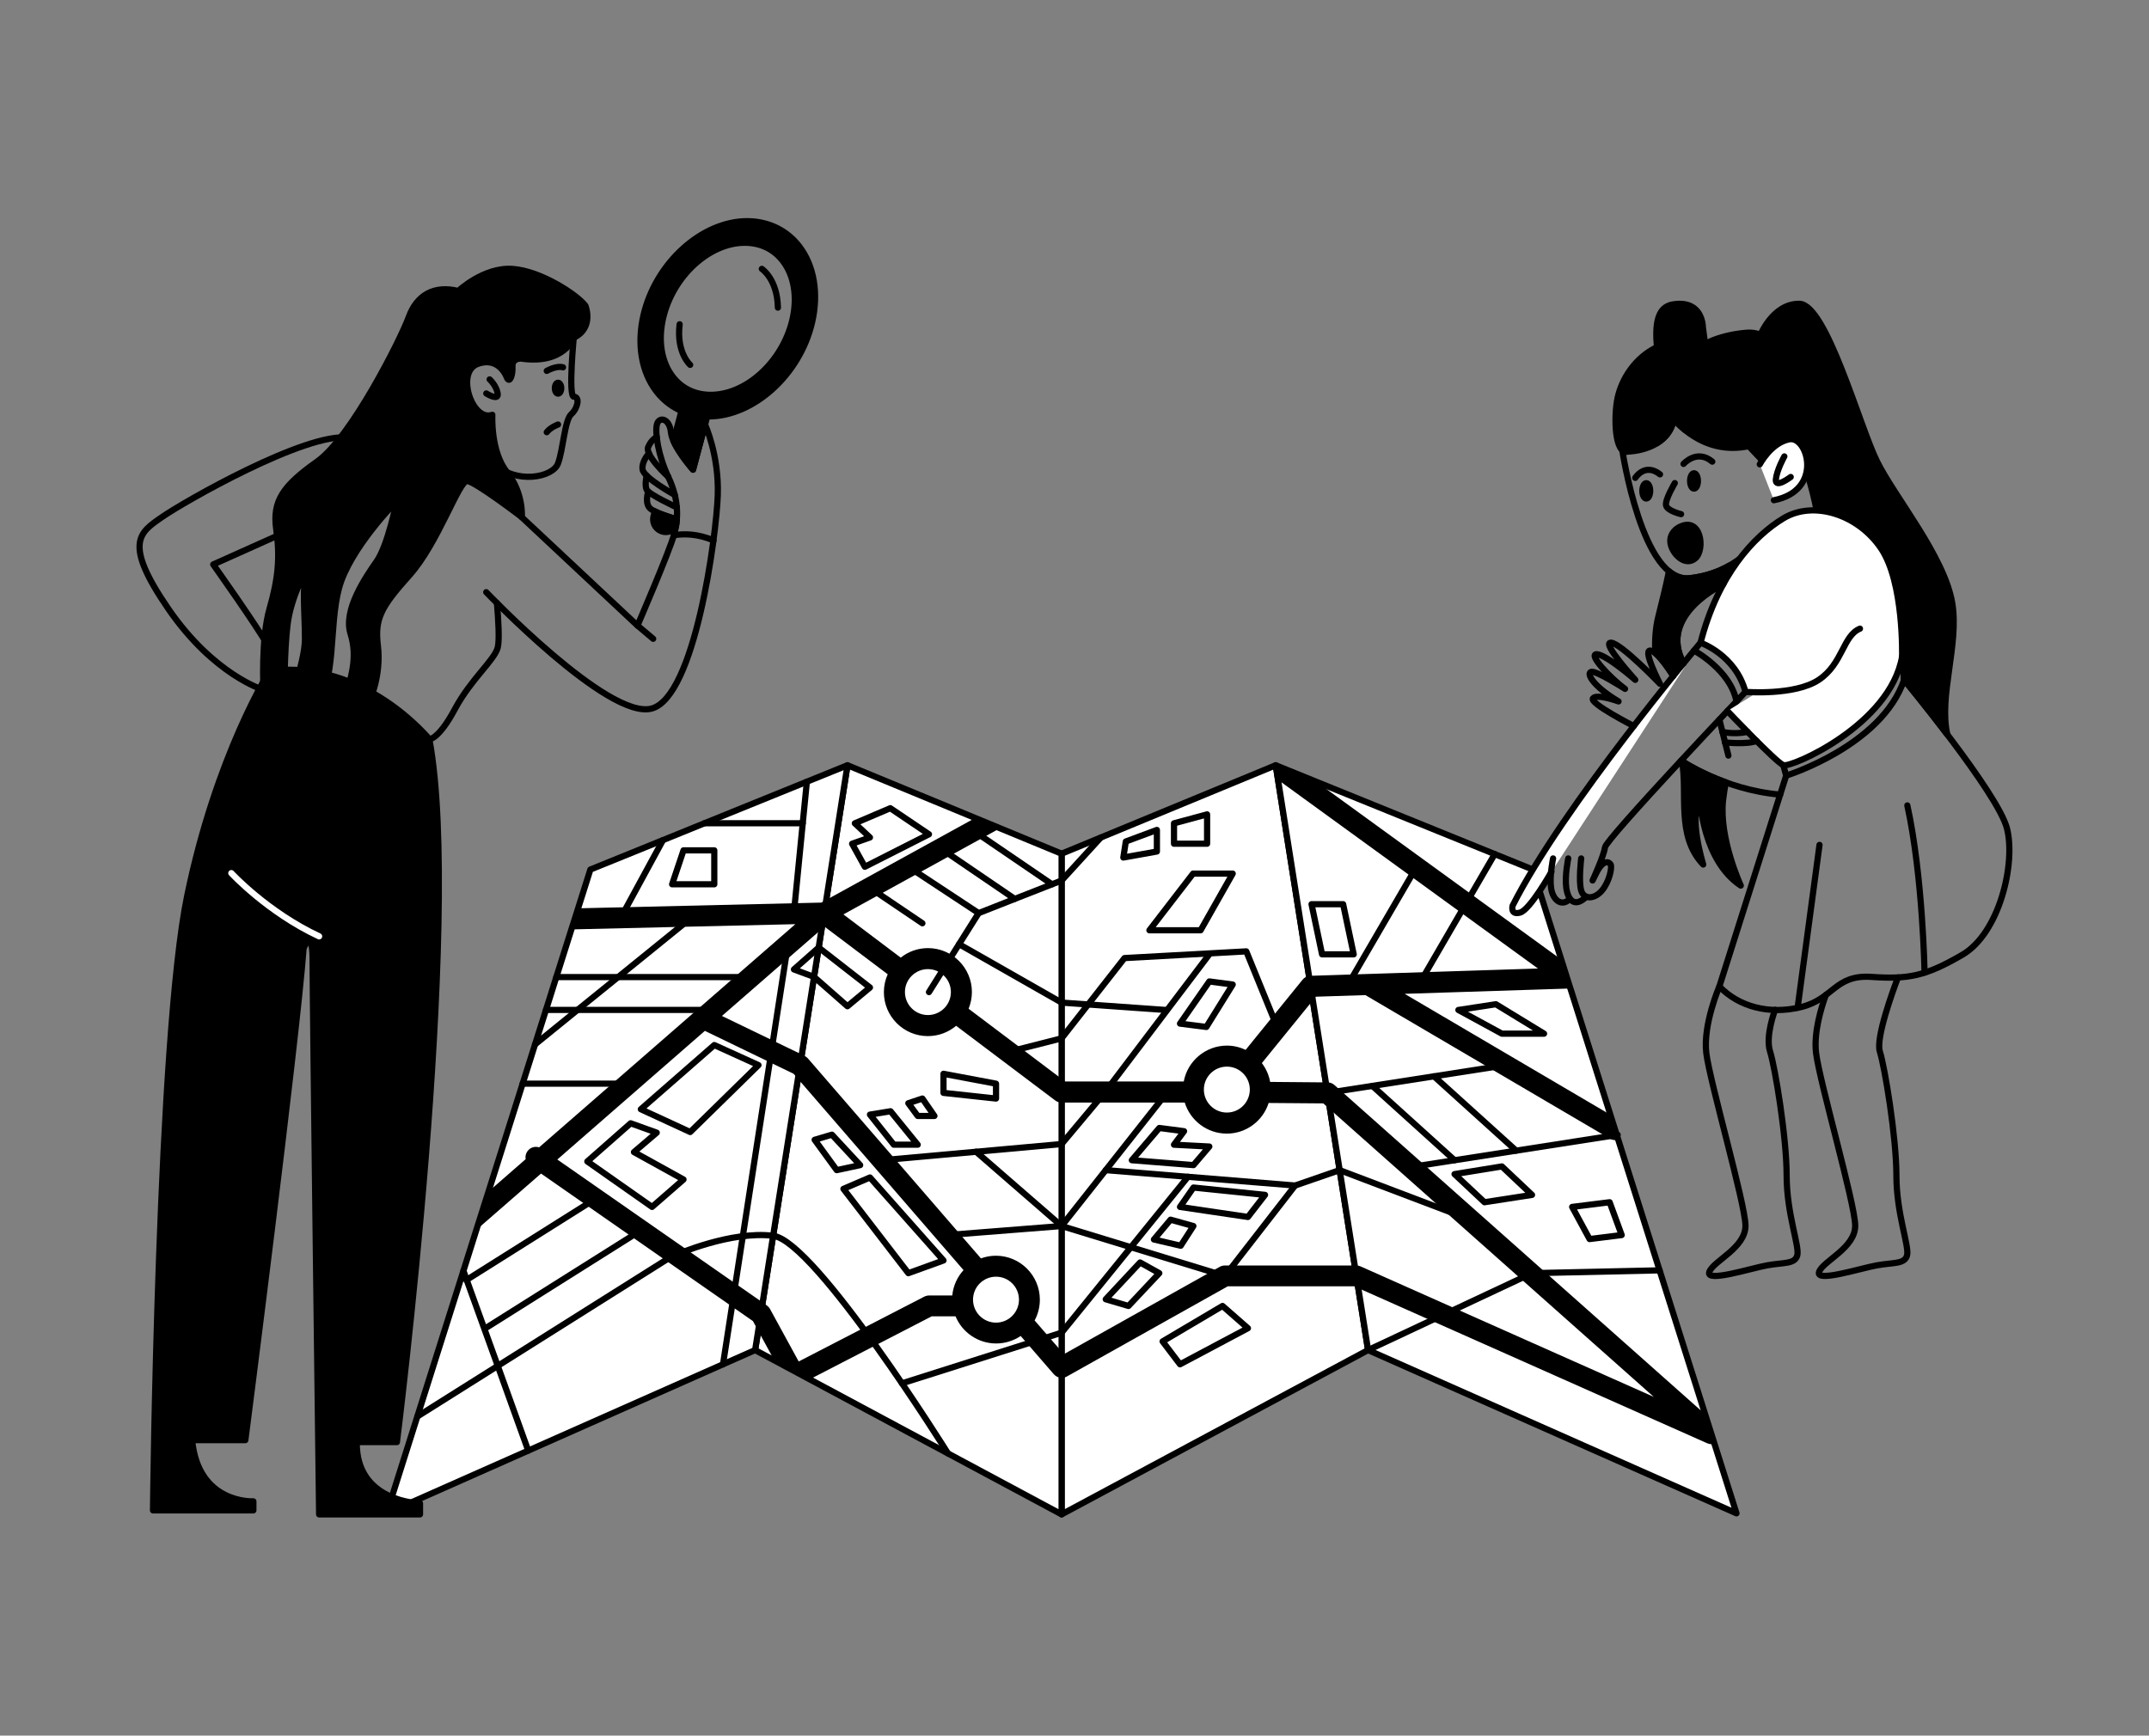<?xml version="1.0" encoding="UTF-8"?> <svg xmlns="http://www.w3.org/2000/svg" width="333" height="269" viewBox="0 0 333 269" fill="none"><rect x="0" y="0" width="333" height="269" fill="#808080" stroke="none"/><path d="M164.502 234.712V132.315L197.682 118.608L211.988 209.251L164.502 234.712Z" fill="white" stroke="black" stroke-width="0.961" stroke-miterlimit="10" stroke-linecap="round" stroke-linejoin="round"></path><path d="M269.077 234.552L211.995 209.251L210.483 199.681L209.923 196.137L206.094 171.908L205.441 167.759L203.43 155.039L202.837 151.276L198.042 120.886L197.682 118.608L203.943 121.153L237.516 134.772L241.931 148.738L243.336 153.194H243.343L249.537 172.781L250.756 176.637L264.222 219.201L265.667 223.77L269.077 234.552Z" fill="white" stroke="black" stroke-width="0.961" stroke-miterlimit="10" stroke-linecap="round" stroke-linejoin="round"></path><path d="M164.502 132.315V234.712L125.474 213.786L119.947 210.823L117.01 209.251L117.482 206.294V206.274L117.895 203.663L118.168 201.872L118.461 200.04L118.615 199.055L118.828 197.709L119.8 191.535L123.643 167.2L123.976 165.102L124.242 163.43L126.14 151.409L126.86 146.86L127.306 144.016L127.699 141.525H127.706L128.025 139.481L131.322 118.608L151.115 126.78L154.958 128.372L164.502 132.315Z" fill="white" stroke="black" stroke-width="0.961" stroke-miterlimit="10" stroke-linecap="round" stroke-linejoin="round"></path><path d="M131.322 118.608L128.032 139.481L127.706 141.525H127.699L127.306 144.016L126.86 146.86L126.14 151.409L124.242 163.43L123.976 165.102L123.643 167.2L119.8 191.535L118.828 197.709L118.615 199.055L118.175 201.878L117.895 203.663L117.482 206.274V206.294L117.01 209.251L112.028 211.455L59.92 234.552L71.815 196.957L73.813 190.623L74.752 187.659L75.698 184.689L80.986 167.959L82.91 161.872L84.602 156.53L86.207 151.436L88.538 144.063L89.058 142.431L89.577 140.793L91.482 134.772L102.731 130.21L109.151 127.599L125.028 121.159L131.322 118.608Z" fill="white" stroke="black" stroke-width="0.961" stroke-miterlimit="10" stroke-linecap="round" stroke-linejoin="round"></path><path d="M143.949 153.767L146.653 149.452L148.611 146.341L151.642 141.526L157.236 139.322L163.017 137.057L164.502 136.471L170.583 129.805" stroke="black" stroke-width="0.961" stroke-miterlimit="10" stroke-linecap="round" stroke-linejoin="round"></path><path d="M148.618 146.342L164.502 155.393L180.673 156.538" stroke="black" stroke-width="0.961" stroke-miterlimit="10" stroke-linecap="round" stroke-linejoin="round"></path><path d="M156.25 163.038L164.502 160.933L174.246 148.492L193.12 147.453L197.682 158.649" stroke="black" stroke-width="0.961" stroke-miterlimit="10" stroke-linecap="round" stroke-linejoin="round"></path><path d="M187.392 147.913L171.142 169.385L164.502 177.317L136.71 179.821L146.746 191.423L164.502 190.024L181.192 168.879" stroke="black" stroke-width="0.961" stroke-miterlimit="10" stroke-linecap="round" stroke-linejoin="round"></path><path d="M178.108 144.184L184.875 135.399H191.016L186.041 144.184H178.108Z" stroke="black" stroke-width="0.961" stroke-miterlimit="10" stroke-linecap="round" stroke-linejoin="round"></path><path d="M174.066 132.909L174.452 130.424L179.267 128.633V131.976L174.066 132.909Z" stroke="black" stroke-width="0.961" stroke-miterlimit="10" stroke-linecap="round" stroke-linejoin="round"></path><path d="M181.918 130.77V127.607L187.046 126.222V130.77H181.918Z" stroke="black" stroke-width="0.961" stroke-miterlimit="10" stroke-linecap="round" stroke-linejoin="round"></path><path d="M203.23 140.141L204.862 147.913H209.763L208.125 140.141H203.23Z" stroke="black" stroke-width="0.961" stroke-miterlimit="10" stroke-linecap="round" stroke-linejoin="round"></path><path d="M205.694 169.385L232.727 165.183" stroke="black" stroke-width="0.961" stroke-miterlimit="10" stroke-linecap="round" stroke-linejoin="round"></path><path d="M219.214 180.787L250.669 175.892" stroke="black" stroke-width="0.961" stroke-miterlimit="10" stroke-linecap="round" stroke-linejoin="round"></path><path d="M212.654 168.306L225.388 179.821" stroke="black" stroke-width="0.961" stroke-miterlimit="10" stroke-linecap="round" stroke-linejoin="round"></path><path d="M222.204 166.821L234.938 178.336" stroke="black" stroke-width="0.961" stroke-miterlimit="10" stroke-linecap="round" stroke-linejoin="round"></path><path d="M134.805 137.61L142.93 143.098" stroke="black" stroke-width="0.961" stroke-miterlimit="10" stroke-linecap="round" stroke-linejoin="round"></path><path d="M151.642 141.519L140.753 134.34" stroke="black" stroke-width="0.961" stroke-miterlimit="10" stroke-linecap="round" stroke-linejoin="round"></path><path d="M146.2 131.796L157.243 139.322" stroke="black" stroke-width="0.961" stroke-miterlimit="10" stroke-linecap="round" stroke-linejoin="round"></path><path d="M151.642 129.305L163.017 137.057" stroke="black" stroke-width="0.961" stroke-miterlimit="10" stroke-linecap="round" stroke-linejoin="round"></path><path d="M134.013 134.34L143.949 129.305L137.955 125.263L132.461 127.607L134.805 129.798L132.041 130.771L134.013 134.34Z" stroke="black" stroke-width="0.961" stroke-miterlimit="10" stroke-linecap="round" stroke-linejoin="round"></path><path d="M105.914 131.796L104.149 137.057H110.683V131.796H105.914Z" stroke="black" stroke-width="0.961" stroke-miterlimit="10" stroke-linecap="round" stroke-linejoin="round"></path><path d="M123.017 141.525L124.389 127.599L125.028 121.159" stroke="black" stroke-width="0.961" stroke-miterlimit="10" stroke-linecap="round" stroke-linejoin="round"></path><path d="M102.731 130.211L96.177 142.266" stroke="black" stroke-width="0.961" stroke-miterlimit="10" stroke-linecap="round" stroke-linejoin="round"></path><path d="M124.389 127.6H109.151" stroke="black" stroke-width="0.961" stroke-miterlimit="10" stroke-linecap="round" stroke-linejoin="round"></path><path d="M115.092 151.436H95.784H86.207" stroke="black" stroke-width="0.961" stroke-miterlimit="10" stroke-linecap="round" stroke-linejoin="round"></path><path d="M110.163 156.531H89.49H84.602" stroke="black" stroke-width="0.961" stroke-miterlimit="10" stroke-linecap="round" stroke-linejoin="round"></path><path d="M98.235 167.96H97.363H80.986" stroke="black" stroke-width="0.961" stroke-miterlimit="10" stroke-linecap="round" stroke-linejoin="round"></path><path d="M82.91 161.873L89.49 156.531L95.784 151.436L107.413 142.006" stroke="black" stroke-width="0.961" stroke-miterlimit="10" stroke-linecap="round" stroke-linejoin="round"></path><path d="M71.815 196.957L72.601 199.168L77.13 211.702L80.153 220.107L81.852 224.829" stroke="black" stroke-width="0.961" stroke-miterlimit="10" stroke-linecap="round" stroke-linejoin="round"></path><path d="M103.736 194.945L77.129 211.702L64.675 219.541" stroke="black" stroke-width="0.961" stroke-miterlimit="10" stroke-linecap="round" stroke-linejoin="round"></path><path d="M99.301 190.704L75.231 205.862" stroke="black" stroke-width="0.961" stroke-miterlimit="10" stroke-linecap="round" stroke-linejoin="round"></path><path d="M92.268 185.809L72.261 198.403" stroke="black" stroke-width="0.961" stroke-miterlimit="10" stroke-linecap="round" stroke-linejoin="round"></path><path d="M91.009 180.014L97.722 174.1L101.765 175.552L98.235 178.562L105.914 182.811L101.039 187.06L91.009 180.014Z" stroke="black" stroke-width="0.961" stroke-miterlimit="10" stroke-linecap="round" stroke-linejoin="round"></path><path d="M99.301 171.923L110.683 161.973L117.529 165.083L106.953 175.452L99.301 171.923Z" stroke="black" stroke-width="0.961" stroke-miterlimit="10" stroke-linecap="round" stroke-linejoin="round"></path><path d="M123.024 150.251L126.86 146.861L134.805 153.055L131.315 155.959L126.14 151.41L123.024 150.251Z" stroke="black" stroke-width="0.961" stroke-miterlimit="10" stroke-linecap="round" stroke-linejoin="round"></path><path d="M122.098 146.342L112.035 211.457" stroke="black" stroke-width="0.961" stroke-miterlimit="10" stroke-linecap="round" stroke-linejoin="round"></path><path d="M104.729 194.493C104.729 194.493 113.273 190.723 119.807 191.536C126.34 192.348 146.893 225.269 146.893 225.269" stroke="black" stroke-width="0.961" stroke-miterlimit="10" stroke-linecap="round" stroke-linejoin="round"></path><path d="M146.2 166.428V169.385L154.339 170.264V167.96L146.2 166.428Z" stroke="black" stroke-width="0.961" stroke-miterlimit="10" stroke-linecap="round" stroke-linejoin="round"></path><path d="M134.805 172.755L137.995 172.235L142.204 177.417H138.501L134.805 172.755Z" stroke="black" stroke-width="0.961" stroke-miterlimit="10" stroke-linecap="round" stroke-linejoin="round"></path><path d="M130.696 184.264L134.805 182.499L146.2 195.359L140.753 197.331L130.696 184.264Z" stroke="black" stroke-width="0.961" stroke-miterlimit="10" stroke-linecap="round" stroke-linejoin="round"></path><path d="M126.234 176.658L129.657 181.36L133.287 180.581L128.911 175.865L126.234 176.658Z" stroke="black" stroke-width="0.961" stroke-miterlimit="10" stroke-linecap="round" stroke-linejoin="round"></path><path d="M140.753 170.99L142.204 172.961H144.795L142.93 170.264L140.753 170.99Z" stroke="black" stroke-width="0.961" stroke-miterlimit="10" stroke-linecap="round" stroke-linejoin="round"></path><path d="M151.249 178.509L164.502 190.024L189.803 197.763L200.686 183.744" stroke="black" stroke-width="0.961" stroke-miterlimit="10" stroke-linecap="round" stroke-linejoin="round"></path><path d="M171.342 181.359L200.686 183.744L207.586 181.359L227.819 189.038" stroke="black" stroke-width="0.961" stroke-miterlimit="10" stroke-linecap="round" stroke-linejoin="round"></path><path d="M184.082 182.392L164.502 206.554L139.767 214.406" stroke="black" stroke-width="0.961" stroke-miterlimit="10" stroke-linecap="round" stroke-linejoin="round"></path><path d="M179.64 174.826L175.384 179.821L184.935 180.58L187.392 177.703L181.918 177.417L183.476 175.326L179.64 174.826Z" stroke="black" stroke-width="0.961" stroke-miterlimit="10" stroke-linecap="round" stroke-linejoin="round"></path><path d="M181.385 189.039L178.808 192.109L182.957 193.075L184.922 190.025L181.385 189.039Z" stroke="black" stroke-width="0.961" stroke-miterlimit="10" stroke-linecap="round" stroke-linejoin="round"></path><path d="M182.85 187.06L184.935 184.057L196.024 185.195L193.373 188.619L182.85 187.06Z" stroke="black" stroke-width="0.961" stroke-miterlimit="10" stroke-linecap="round" stroke-linejoin="round"></path><path d="M171.342 201.373L176.663 195.672L179.64 197.33L174.865 202.412L171.342 201.373Z" stroke="black" stroke-width="0.961" stroke-miterlimit="10" stroke-linecap="round" stroke-linejoin="round"></path><path d="M180.153 207.906L189.437 202.411L193.373 205.861L182.85 211.455L180.153 207.906Z" stroke="black" stroke-width="0.961" stroke-miterlimit="10" stroke-linecap="round" stroke-linejoin="round"></path><path d="M182.85 158.649L187.392 152.115L191.016 152.595L186.933 159.168L182.85 158.649Z" stroke="black" stroke-width="0.961" stroke-miterlimit="10" stroke-linecap="round" stroke-linejoin="round"></path><path d="M225.987 156.538L232.727 160.208H239.261L231.795 155.646L225.987 156.538Z" stroke="black" stroke-width="0.961" stroke-miterlimit="10" stroke-linecap="round" stroke-linejoin="round"></path><path d="M225.388 181.979L230.03 186.335L237.396 185.196L232.727 180.787L225.388 181.979Z" stroke="black" stroke-width="0.961" stroke-miterlimit="10" stroke-linecap="round" stroke-linejoin="round"></path><path d="M243.616 187.061L246.314 192.043L251.289 191.423L249.424 186.335L243.616 187.061Z" stroke="black" stroke-width="0.961" stroke-miterlimit="10" stroke-linecap="round" stroke-linejoin="round"></path><path d="M211.988 209.252L237.396 197.33L257.163 196.891" stroke="black" stroke-width="0.961" stroke-miterlimit="10" stroke-linecap="round" stroke-linejoin="round"></path><path d="M264.222 219.202L206.78 168.173C206.487 167.906 206.107 167.76 205.714 167.76H205.441L196.816 167.687C196.623 166.608 196.177 165.615 195.531 164.769L203.436 155.039L203.889 154.48L211.575 154.233L249.45 176.478C249.703 176.631 249.99 176.704 250.27 176.704C250.429 176.704 250.603 176.678 250.756 176.631L249.537 172.775L217.656 154.034L243.143 153.214C243.21 153.214 243.277 153.208 243.336 153.188L241.931 148.726L203.943 121.14L197.682 118.596L198.042 120.867L238.315 150.111L203.037 151.243C202.97 151.243 202.904 151.25 202.844 151.27C202.451 151.33 202.091 151.529 201.838 151.849L193.02 162.718C192.134 162.305 191.162 162.059 190.123 162.059C186.793 162.059 184.016 164.463 183.43 167.62H165.055L164.509 167.214L150.09 156.345C150.416 155.539 150.603 154.673 150.603 153.754C150.603 150.004 147.546 146.947 143.789 146.947C142.198 146.947 140.733 147.5 139.574 148.426L130.689 141.726L154.965 128.366L151.122 126.774L128.039 139.475H128.032L127.266 139.894L89.584 140.78L89.064 142.419L88.545 144.05L123.243 143.238L108.165 156.378C107.945 156.491 107.752 156.651 107.606 156.864L83.537 177.83C82.877 177.617 82.131 177.843 81.718 178.449C81.459 178.815 81.379 179.248 81.452 179.661L75.704 184.676L74.765 187.647L73.826 190.61L83.836 181.892L116.67 204.756L117.496 206.261V206.275L119.967 210.81L125.488 213.774L144.376 204.017H148.065C149.091 206.488 151.528 208.226 154.359 208.226C155.764 208.226 157.07 207.793 158.162 207.067L163.297 212.995C163.616 213.361 164.063 213.554 164.522 213.554C164.788 213.554 165.068 213.487 165.321 213.341L190.25 199.368H209.857L210.509 199.661L264.549 223.697C264.762 223.784 264.988 223.837 265.208 223.837C265.368 223.837 265.541 223.81 265.694 223.757L264.222 219.202ZM190.11 165.316C192.074 165.316 193.666 166.914 193.666 168.872C193.666 170.837 192.074 172.435 190.11 172.435C188.145 172.435 186.547 170.837 186.547 168.872C186.547 166.914 188.145 165.316 190.11 165.316ZM143.783 150.204C145.748 150.204 147.346 151.802 147.346 153.761C147.346 155.725 145.748 157.324 143.783 157.324C141.825 157.324 140.226 155.725 140.226 153.761C140.22 151.809 141.825 150.204 143.783 150.204ZM147.559 200.787H143.969C143.71 200.787 143.456 200.853 143.223 200.967L123.763 211.017L119.321 202.885C119.201 202.665 119.028 202.478 118.828 202.332L118.188 201.886L118.182 201.879L86.36 179.715L109.224 159.774L122.97 166.421L123.643 167.2L149.304 196.857C148.338 197.916 147.706 199.282 147.559 200.787ZM154.339 204.996C152.374 204.996 150.776 203.397 150.776 201.433C150.776 199.468 152.374 197.876 154.339 197.876C156.304 197.876 157.895 199.468 157.895 201.433C157.895 203.391 156.304 204.996 154.339 204.996ZM210.829 196.278C210.629 196.191 210.396 196.138 210.17 196.138H189.797C189.524 196.138 189.244 196.211 188.998 196.351L164.855 209.884L164.489 209.465L160.32 204.656C160.839 203.697 161.132 202.598 161.132 201.433C161.132 197.683 158.075 194.626 154.326 194.626C153.506 194.626 152.727 194.773 152.001 195.039L125.188 164.044C125.042 163.884 124.868 163.744 124.669 163.644L124.229 163.431L111.868 157.463L127.293 144.024L127.759 143.617L137.556 151.003C137.176 151.856 136.963 152.788 136.963 153.774C136.963 157.537 140.02 160.587 143.769 160.587C145.441 160.587 146.973 159.988 148.158 158.989L163.516 170.564C163.789 170.777 164.142 170.89 164.489 170.89H183.583C184.442 173.667 187.033 175.699 190.096 175.699C193.133 175.699 195.711 173.701 196.583 170.95L205.055 171.017L206.08 171.929L256.264 216.504L210.829 196.278Z" fill="black"></path><path d="M208.205 153.766L219.46 134.426" stroke="black" stroke-width="0.961" stroke-miterlimit="10" stroke-linecap="round" stroke-linejoin="round"></path><path d="M231.615 132.376L227.166 140.028L220.013 152.336L219.76 152.769" stroke="black" stroke-width="0.961" stroke-miterlimit="10" stroke-linecap="round" stroke-linejoin="round"></path><path d="M88.938 51.956C88.938 51.956 88.005 61.493 88.938 61.493C89.87 61.493 89.557 63.258 88.525 64.19C87.486 65.122 87.279 69.684 86.454 71.862C85.621 74.04 79.92 75.079 76.603 71.862" stroke="black" stroke-width="0.961" stroke-miterlimit="10" stroke-linecap="round" stroke-linejoin="round"></path><path d="M78.568 58.589C78.568 58.589 77.429 55.166 74.006 56.411C70.583 57.656 73.174 65.435 76.29 64.29C76.29 64.29 75.977 69.964 78.575 73.194C81.165 76.424 80.859 80.154 80.859 80.154C80.859 80.154 73.68 74.659 72.394 74.553C71.109 74.446 67.899 84.197 63.437 89.171C58.981 94.147 58.042 95.911 58.561 100.16C59.081 104.41 57.523 109.285 55.658 111.05C53.793 112.814 53.586 117.896 53.586 117.896C53.586 117.896 51.615 113.647 53.067 109.291C54.519 104.936 55.451 101.825 54.312 98.196C53.173 94.566 56.597 89.525 58.355 87.014C60.12 84.503 61.465 77.663 61.465 77.663C61.465 77.663 54.179 85.022 52.534 91.143C50.889 97.263 52.241 105.762 48.711 109.498C45.188 113.227 44.076 110.843 44.076 110.843C44.076 110.843 47.259 102.964 47.259 99.022C47.259 95.079 46.74 90.83 47.572 88.033C47.572 88.033 45.082 92.488 44.562 96.744C44.043 100.993 44.076 107.22 44.076 107.22L40.833 106.907C40.833 106.907 40.42 99.028 41.765 94.36C43.11 89.691 43.423 86.374 42.804 82.019C42.184 77.663 43.843 75.279 49.131 71.543C54.419 67.813 62.091 52.568 63.337 49.145C64.582 45.722 67.279 44.17 71.009 45.102C71.009 45.102 74.952 41.373 79.407 41.679C83.863 41.992 89.464 45.722 90.709 47.38C90.709 47.38 92.115 50.79 88.911 52.342C88.911 52.342 87.419 56.557 80.733 55.572C80.733 55.572 79.334 55.492 79.407 56.831C79.481 58.169 78.994 59.435 78.568 58.589Z" fill="black" stroke="black" stroke-width="0.961" stroke-miterlimit="10" stroke-linecap="round" stroke-linejoin="round"></path><path d="M75.871 58.802C75.871 58.802 76.91 59.735 77.116 60.98C77.323 62.225 75.351 60.98 75.351 60.98" stroke="black" stroke-width="0.961" stroke-miterlimit="10" stroke-linecap="round" stroke-linejoin="round"></path><path d="M86.474 61.013C86.746 61.013 86.966 60.635 86.966 60.168C86.966 59.7 86.746 59.322 86.474 59.322C86.201 59.322 85.981 59.7 85.981 60.168C85.981 60.635 86.201 61.013 86.474 61.013Z" fill="black" stroke="black" stroke-width="0.961" stroke-miterlimit="10" stroke-linecap="round" stroke-linejoin="round"></path><path d="M84.722 57.484C84.722 57.484 86.227 56.618 87.246 56.931" stroke="black" stroke-width="0.961" stroke-miterlimit="10" stroke-linecap="round" stroke-linejoin="round"></path><path d="M86.474 65.795C86.474 65.795 85.321 66.208 84.722 66.987" stroke="black" stroke-width="0.961" stroke-miterlimit="10" stroke-linecap="round" stroke-linejoin="round"></path><path d="M80.846 80.161L98.781 96.957C98.781 96.957 103.756 85.449 104.482 82.751C105.208 80.054 105.101 77.19 103.55 73.907C101.998 70.624 101.478 67.094 101.785 65.802C102.098 64.503 103.756 64.816 103.963 66.994C104.169 69.172 107.386 72.801 107.386 72.801L109.251 65.802C109.251 65.802 111.428 70.517 111.222 76.744C111.016 82.971 107.699 108.059 100.959 109.824C94.219 111.589 75.345 91.782 75.345 91.782" stroke="black" stroke-width="0.961" stroke-miterlimit="10" stroke-linecap="round" stroke-linejoin="round"></path><path d="M77.003 93.454C77.229 96.105 77.416 99.295 77.123 100.38C76.597 102.345 72.967 105.269 70.476 109.924C67.985 114.586 66.527 114.586 66.527 114.586C66.527 114.586 58.861 105.455 43.51 104.216L44.655 90.011L44.063 82.545L33.04 87.487C33.04 87.487 39.987 97.277 41.439 99.974C42.89 102.671 40.812 106.92 40.812 106.92C40.812 106.92 33.147 104.636 26.094 94.373C19.041 84.117 21.632 82.552 25.055 80.174C28.471 77.783 47.353 67 53.986 67.826" stroke="black" stroke-width="0.961" stroke-miterlimit="10" stroke-linecap="round" stroke-linejoin="round"></path><path d="M104.435 82.952C105.941 82.705 108.125 82.705 110.563 83.764" stroke="black" stroke-width="0.961" stroke-miterlimit="10" stroke-linecap="round" stroke-linejoin="round"></path><path d="M101.772 67.773C101.772 67.773 101.019 67.979 100.446 69.271C99.873 70.57 103.556 73.907 103.556 73.907" stroke="black" stroke-width="0.961" stroke-miterlimit="10" stroke-linecap="round" stroke-linejoin="round"></path><path d="M100.566 70.277C100.566 70.277 99.414 71.45 99.567 72.748C99.72 74.047 104.569 76.711 104.569 76.711" stroke="black" stroke-width="0.961" stroke-miterlimit="10" stroke-linecap="round" stroke-linejoin="round"></path><path d="M100.206 73.714C100.206 73.714 99.86 75.186 100.206 75.912C100.553 76.638 104.888 78.649 104.888 78.649" stroke="black" stroke-width="0.961" stroke-miterlimit="10" stroke-linecap="round" stroke-linejoin="round"></path><path d="M100.446 76.178C100.446 76.178 99.827 78.082 100.812 78.862C101.798 79.641 104.888 80.48 104.888 80.48" stroke="black" stroke-width="0.961" stroke-miterlimit="10" stroke-linecap="round" stroke-linejoin="round"></path><path d="M109.91 63.358L109.257 65.795L107.386 72.795C107.386 72.795 105.268 70.404 104.362 68.346L106.134 61.679L109.91 63.358Z" fill="black" stroke="black" stroke-width="0.961" stroke-miterlimit="10" stroke-linecap="round" stroke-linejoin="round"></path><path d="M104.882 80.48C104.855 80.893 104.802 81.299 104.722 81.706C104.242 82.332 103.403 82.625 102.591 82.372C101.751 82.105 101.212 81.333 101.212 80.487C101.212 80.327 101.239 80.154 101.279 79.981L101.472 79.255C102.697 79.881 104.702 80.434 104.882 80.48Z" fill="black" stroke="black" stroke-width="0.961" stroke-miterlimit="10" stroke-linecap="round" stroke-linejoin="round"></path><path d="M123.836 38.17C121.985 35.766 119.247 34.387 116.13 34.287C116.017 34.28 115.897 34.28 115.784 34.28C108.765 34.28 101.605 40.734 99.714 48.846C98.668 53.341 99.394 57.644 101.712 60.654C103.563 63.058 106.3 64.437 109.417 64.537C109.53 64.537 109.65 64.543 109.764 64.543C116.783 64.543 123.943 58.083 125.834 49.971C126.88 45.482 126.154 41.18 123.836 38.17ZM109.863 61.193C107.552 61.12 105.608 60.148 104.242 58.376C102.484 56.092 101.945 52.775 102.764 49.265C104.276 42.785 109.91 37.624 115.418 37.624C115.504 37.624 115.598 37.624 115.684 37.63C117.995 37.703 119.94 38.676 121.305 40.447C123.064 42.732 123.603 46.055 122.79 49.558C121.245 56.145 115.478 61.367 109.863 61.193Z" fill="black" stroke="black" stroke-width="0.961" stroke-miterlimit="10" stroke-linecap="round" stroke-linejoin="round"></path><path d="M118.049 41.673C118.049 41.673 120.459 43.245 120.539 47.68" stroke="black" stroke-width="0.961" stroke-miterlimit="10" stroke-linecap="round" stroke-linejoin="round"></path><path d="M106.946 56.551C106.946 56.551 104.775 54.66 105.315 50.257" stroke="black" stroke-width="0.961" stroke-miterlimit="10" stroke-linecap="round" stroke-linejoin="round"></path><path d="M41.778 103.977C41.778 103.977 33.513 116.97 28.998 138.902C24.482 160.833 23.71 234.093 23.71 234.093H39.261V232.695C39.261 232.695 30.709 233.161 29.77 223.204H38.015C38.015 223.204 45.947 161.612 47.04 146.994C47.04 146.994 48.438 143.417 48.438 148.859C48.438 154.3 49.45 234.713 49.45 234.713H65.082V233.001C65.082 233.001 55.125 232.848 55.285 223.51H61.505C61.505 223.51 71.715 142.372 66.533 114.586C66.533 114.586 56.577 102.185 41.778 103.977Z" fill="black" stroke="black" stroke-width="0.961" stroke-miterlimit="10" stroke-linecap="round" stroke-linejoin="round"></path><path d="M35.844 135.326C35.844 135.326 41.445 141.393 49.45 145.123" stroke="white" stroke-width="0.961" stroke-miterlimit="10" stroke-linecap="round" stroke-linejoin="round"></path><path d="M98.788 96.957L101.212 99.008" stroke="black" stroke-width="0.961" stroke-miterlimit="10" stroke-linecap="round" stroke-linejoin="round"></path><path d="M301.751 113.848C298.228 109.213 295.051 105.37 295.051 105.37L294.732 101.787C294.732 101.787 295.051 90.278 291.468 84.99C289.071 81.447 285.188 79.302 281.492 79.116C280.193 71.863 275.378 60.628 275.378 60.628L272.687 52.13C272.687 52.13 274.618 47.048 278.814 47.088C283.003 47.128 288.138 66.022 290.849 71.504C293.56 76.992 301.285 86.222 302.511 93.462C303.596 99.869 300.386 107.887 301.751 113.848Z" fill="black" stroke="black" stroke-width="0.961" stroke-miterlimit="10" stroke-linecap="round" stroke-linejoin="round"></path><path d="M257.289 61.66C257.609 59.815 256.996 56.691 256.756 53.808C256.47 50.557 256.67 47.627 259.174 47.188C262.084 46.695 263.183 48.147 263.616 49.345C263.883 50.111 263.876 50.764 263.876 50.764C263.876 50.764 263.996 51.703 264.209 53.282C264.495 55.419 264.935 58.716 265.408 62.372C263.363 63.331 261.132 63.198 261.132 63.198C261.099 63.851 261.052 65.076 261.065 66.615C259.966 65.716 259.374 64.936 259.374 64.936C259.027 66.788 257.955 67.947 256.743 68.686C256.437 66.162 256.876 64.057 257.289 61.66Z" fill="black" stroke="black" stroke-width="0.961" stroke-miterlimit="10" stroke-linecap="round" stroke-linejoin="round"></path><path d="M268.018 87.647C267.978 88.113 267.932 88.579 267.885 89.066C267.592 89.538 267.306 90.031 267.026 90.544C267.026 90.544 256.79 95.253 260.872 102.798C260.386 103.385 259.86 104.044 259.281 104.763C259.281 104.763 257.722 102.239 256.503 101.227C256.403 99.242 256.53 97.304 256.976 95.539C257.509 93.395 258.122 90.99 258.615 88.539C259.58 89.339 260.646 89.751 261.825 89.618C264.402 89.332 266.453 88.546 268.018 87.647Z" fill="black" stroke="black" stroke-width="0.961" stroke-miterlimit="10" stroke-linecap="round" stroke-linejoin="round"></path><path d="M263.456 124.184C261.638 126.482 263.823 133.668 263.922 133.995C259.647 129.519 261.578 122.852 260.619 117.951C261.165 118.31 263.689 119.909 267.432 121.254C267.259 122.113 267.106 123.032 266.993 124.058C266.36 129.952 269.743 137.258 269.743 137.258C263.916 133.395 263.456 124.184 263.456 124.184Z" fill="black" stroke="black" stroke-width="0.961" stroke-miterlimit="10" stroke-linecap="round" stroke-linejoin="round"></path><path d="M251.382 69.766C251.382 69.766 254.459 90.458 261.818 89.626C269.177 88.793 272.188 83.925 272.188 83.925" stroke="black" stroke-width="0.961" stroke-miterlimit="10" stroke-linecap="round" stroke-linejoin="round"></path><path d="M260.872 71.903C260.872 71.903 262.937 69.546 265.328 71.55" stroke="black" stroke-width="0.961" stroke-miterlimit="10" stroke-linecap="round" stroke-linejoin="round"></path><path d="M253.393 74.067C253.393 74.067 254.872 71.663 257.229 73.521" stroke="black" stroke-width="0.961" stroke-miterlimit="10" stroke-linecap="round" stroke-linejoin="round"></path><path d="M259.52 74.874C259.52 74.874 257.988 77.444 258.162 78.317C258.335 79.189 260.493 79.689 260.493 79.689" stroke="black" stroke-width="0.961" stroke-miterlimit="10" stroke-linecap="round" stroke-linejoin="round"></path><path d="M252.314 69.985C252.314 69.985 258.448 69.899 259.387 64.95C259.387 64.95 263.776 70.718 270.975 69.146L273.393 71.704L279.081 72.789C279.081 72.789 280.786 67.608 279.294 62.479C277.802 57.351 275.418 51.151 270.569 51.577C265.721 52.003 263.383 53.795 263.383 53.795C263.383 53.795 260.379 52.07 256.81 53.775C253.24 55.48 251.282 58.836 250.662 61.634C250.056 64.431 250.123 70.625 252.314 69.985Z" fill="black" stroke="black" stroke-width="0.961" stroke-miterlimit="10" stroke-linecap="round" stroke-linejoin="round"></path><path d="M272.687 71.969C272.687 71.969 274.405 68.646 277.262 68.087C280.12 67.527 282.604 76.025 274.872 77.53" fill="white"></path><path d="M272.687 71.969C272.687 71.969 274.405 68.646 277.262 68.087C280.12 67.527 282.604 76.025 274.872 77.53" stroke="black" stroke-width="0.961" stroke-miterlimit="10" stroke-linecap="round" stroke-linejoin="round"></path><path d="M276.497 70.737C276.497 70.737 275.324 72.822 275.178 74.314C275.031 75.799 277.482 73.927 277.482 73.927" fill="white"></path><path d="M276.497 70.737C276.497 70.737 275.324 72.822 275.178 74.314C275.031 75.799 277.482 73.927 277.482 73.927" stroke="black" stroke-width="0.961" stroke-miterlimit="10" stroke-linecap="round" stroke-linejoin="round"></path><path d="M262.497 75.733C262.832 75.733 263.103 75.199 263.103 74.541C263.103 73.882 262.832 73.349 262.497 73.349C262.163 73.349 261.891 73.882 261.891 74.541C261.891 75.199 262.163 75.733 262.497 75.733Z" fill="black" stroke="black" stroke-width="0.961" stroke-miterlimit="10" stroke-linecap="round" stroke-linejoin="round"></path><path d="M255.098 77.271C255.433 77.271 255.704 76.737 255.704 76.079C255.704 75.421 255.433 74.887 255.098 74.887C254.763 74.887 254.492 75.421 254.492 76.079C254.492 76.737 254.763 77.271 255.098 77.271Z" fill="black" stroke="black" stroke-width="0.961" stroke-miterlimit="10" stroke-linecap="round" stroke-linejoin="round"></path><path d="M260.093 81.76C260.093 81.76 258.615 82.539 258.848 84.171C259.081 85.802 261.105 87.9 262.697 86.542C264.289 85.183 263.59 79.822 260.093 81.76Z" fill="black" stroke="black" stroke-width="0.961" stroke-miterlimit="10" stroke-linecap="round" stroke-linejoin="round"></path><path d="M263.51 99.609C263.51 99.609 242.171 124.963 234.392 140.361C234.392 140.361 233.979 141.867 235.531 141.447C237.089 141.034 240.406 135.12 240.406 135.12" fill="white"></path><path d="M263.51 99.609C263.51 99.609 242.171 124.963 234.392 140.361C234.392 140.361 233.979 141.867 235.531 141.447C237.089 141.034 240.406 135.12 240.406 135.12" stroke="black" stroke-width="0.961" stroke-miterlimit="10" stroke-linecap="round" stroke-linejoin="round"></path><path d="M240.659 133.048C240.659 133.048 240.086 135.746 240.346 137.61C240.606 139.475 241.905 140.514 243.097 139.475" stroke="black" stroke-width="0.961" stroke-miterlimit="10" stroke-linecap="round" stroke-linejoin="round"></path><path d="M243.01 133.048C243.01 133.048 242.444 135.746 242.704 137.61C242.963 139.455 243.956 140.794 245.821 138.976" stroke="black" stroke-width="0.961" stroke-miterlimit="10" stroke-linecap="round" stroke-linejoin="round"></path><path d="M245.015 133.049C245.015 133.049 244.582 136.572 245.015 138.024C245.448 139.476 247.086 139.369 248.232 138.024C249.37 136.679 249.837 134.447 249.577 133.981C249.317 133.515 248.438 133.255 247.452 135.12L246.78 136.465C246.78 136.465 248.545 132.629 248.698 131.337C248.851 130.039 270.476 107.228 270.476 107.228" stroke="black" stroke-width="0.961" stroke-miterlimit="10" stroke-linecap="round" stroke-linejoin="round"></path><path d="M267.672 110.198C267.672 110.198 275.185 118.117 276.33 118.589C277.476 119.062 292.874 112.369 294.738 101.793C294.738 101.793 295.051 90.284 291.475 84.996C287.898 79.708 281.012 77.531 276.363 80.328C271.715 83.125 266.187 89.192 263.51 99.615C263.51 99.615 268.917 101.48 270.476 107.234C270.476 107.234 278.095 107.853 281.831 105.369C285.561 102.878 285.561 98.523 288.212 97.437" fill="white"></path><path d="M267.672 110.198C267.672 110.198 275.185 118.117 276.33 118.589C277.476 119.062 292.874 112.369 294.738 101.793C294.738 101.793 295.051 90.284 291.475 84.996C287.898 79.708 281.012 77.531 276.363 80.328C271.715 83.125 266.187 89.192 263.51 99.615C263.51 99.615 268.917 101.48 270.476 107.234C270.476 107.234 278.095 107.853 281.831 105.369C285.561 102.878 285.561 98.523 288.212 97.437" stroke="black" stroke-width="0.961" stroke-miterlimit="10" stroke-linecap="round" stroke-linejoin="round"></path><path d="M294.732 101.787L295.051 105.37C291.561 115.626 276.776 120.215 276.776 120.215L276.33 118.583" stroke="black" stroke-width="0.961" stroke-miterlimit="10" stroke-linecap="round" stroke-linejoin="round"></path><path d="M295.051 105.37C295.051 105.37 309.59 122.939 310.989 128.387C312.387 133.828 309.823 144.637 304.069 147.987C298.315 151.33 295.671 151.797 289.99 151.41C284.315 151.024 284.122 154.833 279.121 156.079C274.126 157.324 269.377 155.999 266.427 152.889L276.776 120.221" stroke="black" stroke-width="0.961" stroke-miterlimit="10" stroke-linecap="round" stroke-linejoin="round"></path><path d="M266.427 152.882C266.427 152.882 263.863 158.79 264.402 163.225C264.948 167.661 270.389 186.402 270.469 189.899C270.549 193.395 265.494 195.42 264.868 197.131C264.249 198.843 271.249 196.585 273.813 196.119C276.377 195.653 278.128 195.966 278.501 194.561C278.868 193.162 276.85 188.107 276.85 182.193C276.85 176.279 275.058 165.396 274.285 162.986C273.506 160.575 275.058 156.519 275.058 156.519" stroke="black" stroke-width="0.961" stroke-miterlimit="10" stroke-linecap="round" stroke-linejoin="round"></path><path d="M282.93 154.195C282.204 156.186 281.019 160.075 281.412 163.226C281.958 167.661 287.399 186.402 287.472 189.899C287.552 193.402 282.504 195.42 281.878 197.125C281.252 198.837 288.251 196.579 290.822 196.119C293.386 195.653 295.145 195.966 295.511 194.561C295.877 193.162 293.859 188.114 293.859 182.2C293.859 176.286 292.061 165.403 291.295 162.993C290.622 160.895 293.36 153.435 294.099 151.491" stroke="black" stroke-width="0.961" stroke-miterlimit="10" stroke-linecap="round" stroke-linejoin="round"></path><path d="M267.033 90.544C267.033 90.544 256.803 95.26 260.879 102.799" stroke="black" stroke-width="0.961" stroke-miterlimit="10" stroke-linecap="round" stroke-linejoin="round"></path><path d="M266.427 111.523L267.825 117.111" stroke="black" stroke-width="0.961" stroke-miterlimit="10" stroke-linecap="round" stroke-linejoin="round"></path><path d="M260.499 117.876C260.499 117.876 267.053 122.399 275.844 123.158" stroke="black" stroke-width="0.961" stroke-miterlimit="10" stroke-linecap="round" stroke-linejoin="round"></path><path d="M266.893 113.435C266.893 113.435 268.644 113.881 270.802 113.435" stroke="black" stroke-width="0.961" stroke-miterlimit="10" stroke-linecap="round" stroke-linejoin="round"></path><path d="M267.286 115.067C267.286 115.067 270.716 115.44 272.188 114.833" stroke="black" stroke-width="0.961" stroke-miterlimit="10" stroke-linecap="round" stroke-linejoin="round"></path><path d="M262.497 100.828C262.497 100.828 268.158 103.858 269.077 108.713" stroke="black" stroke-width="0.961" stroke-miterlimit="10" stroke-linecap="round" stroke-linejoin="round"></path><path d="M259.28 104.77C259.28 104.77 256.883 100.874 255.704 100.828C254.532 100.781 257.229 105.989 257.229 105.989C257.229 105.989 251.189 99.689 249.63 99.609C248.072 99.529 253.393 105.37 253.393 105.37C253.393 105.37 248.931 101.48 247.452 101.4C245.974 101.32 249.55 105.13 251.808 106.768C251.808 106.768 247.452 103.971 246.6 104.124C245.747 104.277 246.753 106.302 250.802 108.713C250.802 108.713 247.379 107.468 246.833 108.247C246.287 109.026 253.16 112.529 253.16 112.529" stroke="black" stroke-width="0.961" stroke-miterlimit="10" stroke-linecap="round" stroke-linejoin="round"></path><path d="M278.548 156.199L281.944 130.951" stroke="black" stroke-width="0.961" stroke-miterlimit="10" stroke-linecap="round" stroke-linejoin="round"></path><path d="M298.222 150.751C298.222 150.751 297.962 135.82 295.551 124.831" stroke="black" stroke-width="0.961" stroke-miterlimit="10" stroke-linecap="round" stroke-linejoin="round"></path></svg> 
